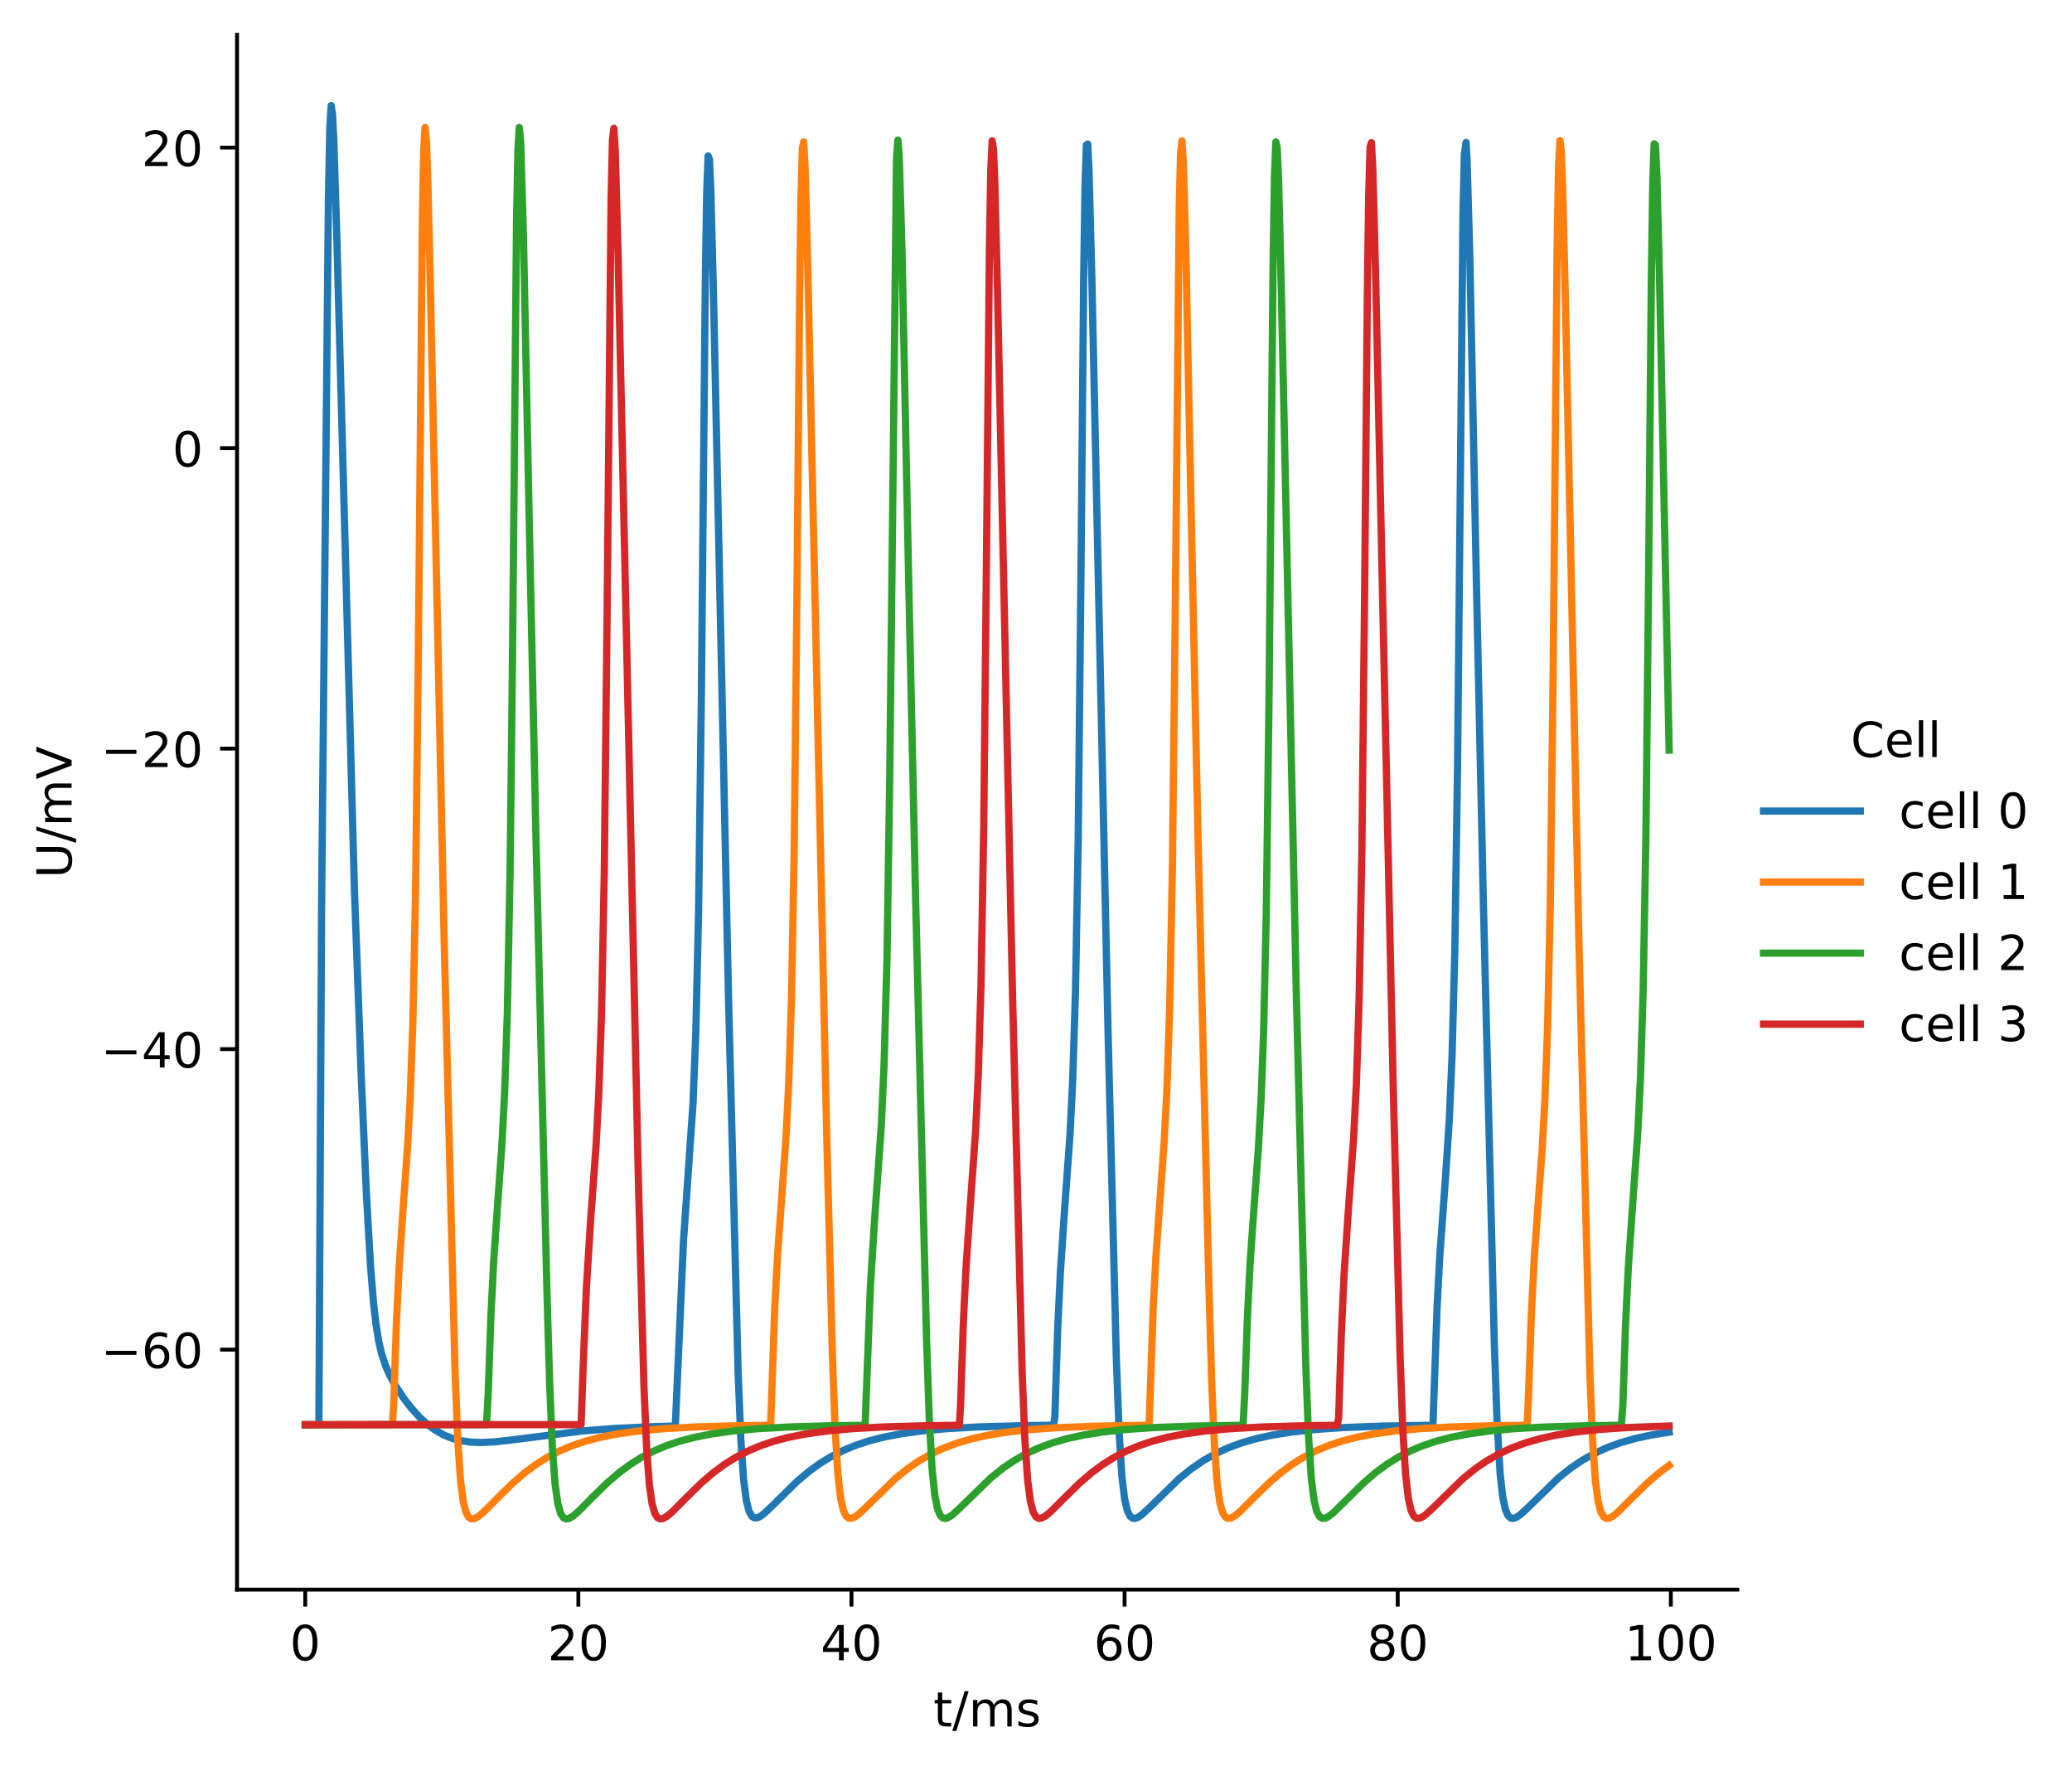 <?xml version="1.0" encoding="utf-8" standalone="no"?>
<!DOCTYPE svg PUBLIC "-//W3C//DTD SVG 1.1//EN"
  "http://www.w3.org/Graphics/SVG/1.1/DTD/svg11.dtd">
<!-- Created with matplotlib (https://matplotlib.org/) -->
<svg height="366.076pt" version="1.1" viewBox="0 0 428.176 366.076" width="428.176pt" xmlns="http://www.w3.org/2000/svg" xmlns:xlink="http://www.w3.org/1999/xlink">
 <defs>
  <style type="text/css">*{stroke-linecap:butt;stroke-linejoin:round;}</style>
 </defs>
 <g id="figure_1">
  <g id="patch_1">
   <path d="M 0 366.076 
L 428.176 366.076 
L 428.176 0 
L 0 0 
z
" style="fill:#ffffff;"/>
  </g>
  <g id="axes_1">
   <g id="patch_2">
    <path d="M 48.983 328.52 
L 359.018 328.52 
L 359.018 7.2 
L 48.983 7.2 
z
" style="fill:#ffffff;"/>
   </g>
   <g id="matplotlib.axis_1">
    <g id="xtick_1">
     <g id="line2d_1">
      <defs>
       <path d="M 0 0 
L 0 3.5 
" id="m2cb6aac0af" style="stroke:#000000;stroke-width:0.8;"/>
      </defs>
      <g>
       <use style="stroke:#000000;stroke-width:0.8;" x="63.075" xlink:href="#m2cb6aac0af" y="328.52"/>
      </g>
     </g>
     <g id="text_1">
      <!-- 0 -->
      <g transform="translate(59.894 343.118)scale(0.1 -0.1)">
       <defs>
        <path d="M 31.781 66.406 
Q 24.172 66.406 20.328 58.906 
Q 16.5 51.422 16.5 36.375 
Q 16.5 21.391 20.328 13.891 
Q 24.172 6.391 31.781 6.391 
Q 39.453 6.391 43.281 13.891 
Q 47.125 21.391 47.125 36.375 
Q 47.125 51.422 43.281 58.906 
Q 39.453 66.406 31.781 66.406 
z
M 31.781 74.219 
Q 44.047 74.219 50.516 64.516 
Q 56.984 54.828 56.984 36.375 
Q 56.984 17.969 50.516 8.266 
Q 44.047 -1.422 31.781 -1.422 
Q 19.531 -1.422 13.062 8.266 
Q 6.594 17.969 6.594 36.375 
Q 6.594 54.828 13.062 64.516 
Q 19.531 74.219 31.781 74.219 
z
" id="DejaVuSans-48"/>
       </defs>
       <use xlink:href="#DejaVuSans-48"/>
      </g>
     </g>
    </g>
    <g id="xtick_2">
     <g id="line2d_2">
      <g>
       <use style="stroke:#000000;stroke-width:0.8;" x="119.516" xlink:href="#m2cb6aac0af" y="328.52"/>
      </g>
     </g>
     <g id="text_2">
      <!-- 20 -->
      <g transform="translate(113.154 343.118)scale(0.1 -0.1)">
       <defs>
        <path d="M 19.188 8.297 
L 53.609 8.297 
L 53.609 0 
L 7.328 0 
L 7.328 8.297 
Q 12.938 14.109 22.625 23.891 
Q 32.328 33.688 34.812 36.531 
Q 39.547 41.844 41.422 45.531 
Q 43.312 49.219 43.312 52.781 
Q 43.312 58.594 39.234 62.25 
Q 35.156 65.922 28.609 65.922 
Q 23.969 65.922 18.812 64.312 
Q 13.672 62.703 7.812 59.422 
L 7.812 69.391 
Q 13.766 71.781 18.938 73 
Q 24.125 74.219 28.422 74.219 
Q 39.75 74.219 46.484 68.547 
Q 53.219 62.891 53.219 53.422 
Q 53.219 48.922 51.531 44.891 
Q 49.859 40.875 45.406 35.406 
Q 44.188 33.984 37.641 27.219 
Q 31.109 20.453 19.188 8.297 
z
" id="DejaVuSans-50"/>
       </defs>
       <use xlink:href="#DejaVuSans-50"/>
       <use x="63.623" xlink:href="#DejaVuSans-48"/>
      </g>
     </g>
    </g>
    <g id="xtick_3">
     <g id="line2d_3">
      <g>
       <use style="stroke:#000000;stroke-width:0.8;" x="175.957" xlink:href="#m2cb6aac0af" y="328.52"/>
      </g>
     </g>
     <g id="text_3">
      <!-- 40 -->
      <g transform="translate(169.594 343.118)scale(0.1 -0.1)">
       <defs>
        <path d="M 37.797 64.312 
L 12.891 25.391 
L 37.797 25.391 
z
M 35.203 72.906 
L 47.609 72.906 
L 47.609 25.391 
L 58.016 25.391 
L 58.016 17.188 
L 47.609 17.188 
L 47.609 0 
L 37.797 0 
L 37.797 17.188 
L 4.891 17.188 
L 4.891 26.703 
z
" id="DejaVuSans-52"/>
       </defs>
       <use xlink:href="#DejaVuSans-52"/>
       <use x="63.623" xlink:href="#DejaVuSans-48"/>
      </g>
     </g>
    </g>
    <g id="xtick_4">
     <g id="line2d_4">
      <g>
       <use style="stroke:#000000;stroke-width:0.8;" x="232.397" xlink:href="#m2cb6aac0af" y="328.52"/>
      </g>
     </g>
     <g id="text_4">
      <!-- 60 -->
      <g transform="translate(226.035 343.118)scale(0.1 -0.1)">
       <defs>
        <path d="M 33.016 40.375 
Q 26.375 40.375 22.484 35.828 
Q 18.609 31.297 18.609 23.391 
Q 18.609 15.531 22.484 10.953 
Q 26.375 6.391 33.016 6.391 
Q 39.656 6.391 43.531 10.953 
Q 47.406 15.531 47.406 23.391 
Q 47.406 31.297 43.531 35.828 
Q 39.656 40.375 33.016 40.375 
z
M 52.594 71.297 
L 52.594 62.312 
Q 48.875 64.062 45.094 64.984 
Q 41.312 65.922 37.594 65.922 
Q 27.828 65.922 22.672 59.328 
Q 17.531 52.734 16.797 39.406 
Q 19.672 43.656 24.016 45.922 
Q 28.375 48.188 33.594 48.188 
Q 44.578 48.188 50.953 41.516 
Q 57.328 34.859 57.328 23.391 
Q 57.328 12.156 50.688 5.359 
Q 44.047 -1.422 33.016 -1.422 
Q 20.359 -1.422 13.672 8.266 
Q 6.984 17.969 6.984 36.375 
Q 6.984 53.656 15.188 63.938 
Q 23.391 74.219 37.203 74.219 
Q 40.922 74.219 44.703 73.484 
Q 48.484 72.75 52.594 71.297 
z
" id="DejaVuSans-54"/>
       </defs>
       <use xlink:href="#DejaVuSans-54"/>
       <use x="63.623" xlink:href="#DejaVuSans-48"/>
      </g>
     </g>
    </g>
    <g id="xtick_5">
     <g id="line2d_5">
      <g>
       <use style="stroke:#000000;stroke-width:0.8;" x="288.838" xlink:href="#m2cb6aac0af" y="328.52"/>
      </g>
     </g>
     <g id="text_5">
      <!-- 80 -->
      <g transform="translate(282.476 343.118)scale(0.1 -0.1)">
       <defs>
        <path d="M 31.781 34.625 
Q 24.75 34.625 20.719 30.859 
Q 16.703 27.094 16.703 20.516 
Q 16.703 13.922 20.719 10.156 
Q 24.75 6.391 31.781 6.391 
Q 38.812 6.391 42.859 10.172 
Q 46.922 13.969 46.922 20.516 
Q 46.922 27.094 42.891 30.859 
Q 38.875 34.625 31.781 34.625 
z
M 21.922 38.812 
Q 15.578 40.375 12.031 44.719 
Q 8.5 49.078 8.5 55.328 
Q 8.5 64.062 14.719 69.141 
Q 20.953 74.219 31.781 74.219 
Q 42.672 74.219 48.875 69.141 
Q 55.078 64.062 55.078 55.328 
Q 55.078 49.078 51.531 44.719 
Q 48 40.375 41.703 38.812 
Q 48.828 37.156 52.797 32.312 
Q 56.781 27.484 56.781 20.516 
Q 56.781 9.906 50.312 4.234 
Q 43.844 -1.422 31.781 -1.422 
Q 19.734 -1.422 13.25 4.234 
Q 6.781 9.906 6.781 20.516 
Q 6.781 27.484 10.781 32.312 
Q 14.797 37.156 21.922 38.812 
z
M 18.312 54.391 
Q 18.312 48.734 21.844 45.562 
Q 25.391 42.391 31.781 42.391 
Q 38.141 42.391 41.719 45.562 
Q 45.312 48.734 45.312 54.391 
Q 45.312 60.062 41.719 63.234 
Q 38.141 66.406 31.781 66.406 
Q 25.391 66.406 21.844 63.234 
Q 18.312 60.062 18.312 54.391 
z
" id="DejaVuSans-56"/>
       </defs>
       <use xlink:href="#DejaVuSans-56"/>
       <use x="63.623" xlink:href="#DejaVuSans-48"/>
      </g>
     </g>
    </g>
    <g id="xtick_6">
     <g id="line2d_6">
      <g>
       <use style="stroke:#000000;stroke-width:0.8;" x="345.279" xlink:href="#m2cb6aac0af" y="328.52"/>
      </g>
     </g>
     <g id="text_6">
      <!-- 100 -->
      <g transform="translate(335.735 343.118)scale(0.1 -0.1)">
       <defs>
        <path d="M 12.406 8.297 
L 28.516 8.297 
L 28.516 63.922 
L 10.984 60.406 
L 10.984 69.391 
L 28.422 72.906 
L 38.281 72.906 
L 38.281 8.297 
L 54.391 8.297 
L 54.391 0 
L 12.406 0 
z
" id="DejaVuSans-49"/>
       </defs>
       <use xlink:href="#DejaVuSans-49"/>
       <use x="63.623" xlink:href="#DejaVuSans-48"/>
       <use x="127.246" xlink:href="#DejaVuSans-48"/>
      </g>
     </g>
    </g>
    <g id="text_7">
     <!-- t/ms -->
     <g transform="translate(192.881 356.797)scale(0.1 -0.1)">
      <defs>
       <path d="M 18.312 70.219 
L 18.312 54.688 
L 36.812 54.688 
L 36.812 47.703 
L 18.312 47.703 
L 18.312 18.016 
Q 18.312 11.328 20.141 9.422 
Q 21.969 7.516 27.594 7.516 
L 36.812 7.516 
L 36.812 0 
L 27.594 0 
Q 17.188 0 13.234 3.875 
Q 9.281 7.766 9.281 18.016 
L 9.281 47.703 
L 2.688 47.703 
L 2.688 54.688 
L 9.281 54.688 
L 9.281 70.219 
z
" id="DejaVuSans-116"/>
       <path d="M 25.391 72.906 
L 33.688 72.906 
L 8.297 -9.281 
L 0 -9.281 
z
" id="DejaVuSans-47"/>
       <path d="M 52 44.188 
Q 55.375 50.25 60.062 53.125 
Q 64.75 56 71.094 56 
Q 79.641 56 84.281 50.016 
Q 88.922 44.047 88.922 33.016 
L 88.922 0 
L 79.891 0 
L 79.891 32.719 
Q 79.891 40.578 77.094 44.375 
Q 74.312 48.188 68.609 48.188 
Q 61.625 48.188 57.562 43.547 
Q 53.516 38.922 53.516 30.906 
L 53.516 0 
L 44.484 0 
L 44.484 32.719 
Q 44.484 40.625 41.703 44.406 
Q 38.922 48.188 33.109 48.188 
Q 26.219 48.188 22.156 43.531 
Q 18.109 38.875 18.109 30.906 
L 18.109 0 
L 9.078 0 
L 9.078 54.688 
L 18.109 54.688 
L 18.109 46.188 
Q 21.188 51.219 25.484 53.609 
Q 29.781 56 35.688 56 
Q 41.656 56 45.828 52.969 
Q 50 49.953 52 44.188 
z
" id="DejaVuSans-109"/>
       <path d="M 44.281 53.078 
L 44.281 44.578 
Q 40.484 46.531 36.375 47.5 
Q 32.281 48.484 27.875 48.484 
Q 21.188 48.484 17.844 46.438 
Q 14.5 44.391 14.5 40.281 
Q 14.5 37.156 16.891 35.375 
Q 19.281 33.594 26.516 31.984 
L 29.594 31.297 
Q 39.156 29.25 43.188 25.516 
Q 47.219 21.781 47.219 15.094 
Q 47.219 7.469 41.188 3.016 
Q 35.156 -1.422 24.609 -1.422 
Q 20.219 -1.422 15.453 -0.562 
Q 10.688 0.297 5.422 2 
L 5.422 11.281 
Q 10.406 8.688 15.234 7.391 
Q 20.062 6.109 24.812 6.109 
Q 31.156 6.109 34.562 8.281 
Q 37.984 10.453 37.984 14.406 
Q 37.984 18.062 35.516 20.016 
Q 33.062 21.969 24.703 23.781 
L 21.578 24.516 
Q 13.234 26.266 9.516 29.906 
Q 5.812 33.547 5.812 39.891 
Q 5.812 47.609 11.281 51.797 
Q 16.75 56 26.812 56 
Q 31.781 56 36.172 55.266 
Q 40.578 54.547 44.281 53.078 
z
" id="DejaVuSans-115"/>
      </defs>
      <use xlink:href="#DejaVuSans-116"/>
      <use x="39.209" xlink:href="#DejaVuSans-47"/>
      <use x="72.9" xlink:href="#DejaVuSans-109"/>
      <use x="170.312" xlink:href="#DejaVuSans-115"/>
     </g>
    </g>
   </g>
   <g id="matplotlib.axis_2">
    <g id="ytick_1">
     <g id="line2d_7">
      <defs>
       <path d="M 0 0 
L -3.5 0 
" id="m907a06afe2" style="stroke:#000000;stroke-width:0.8;"/>
      </defs>
      <g>
       <use style="stroke:#000000;stroke-width:0.8;" x="48.983" xlink:href="#m907a06afe2" y="278.923"/>
      </g>
     </g>
     <g id="text_8">
      <!-- −60 -->
      <g transform="translate(20.878 282.722)scale(0.1 -0.1)">
       <defs>
        <path d="M 10.594 35.5 
L 73.188 35.5 
L 73.188 27.203 
L 10.594 27.203 
z
" id="DejaVuSans-8722"/>
       </defs>
       <use xlink:href="#DejaVuSans-8722"/>
       <use x="83.789" xlink:href="#DejaVuSans-54"/>
       <use x="147.412" xlink:href="#DejaVuSans-48"/>
      </g>
     </g>
    </g>
    <g id="ytick_2">
     <g id="line2d_8">
      <g>
       <use style="stroke:#000000;stroke-width:0.8;" x="48.983" xlink:href="#m907a06afe2" y="216.82"/>
      </g>
     </g>
     <g id="text_9">
      <!-- −40 -->
      <g transform="translate(20.878 220.619)scale(0.1 -0.1)">
       <use xlink:href="#DejaVuSans-8722"/>
       <use x="83.789" xlink:href="#DejaVuSans-52"/>
       <use x="147.412" xlink:href="#DejaVuSans-48"/>
      </g>
     </g>
    </g>
    <g id="ytick_3">
     <g id="line2d_9">
      <g>
       <use style="stroke:#000000;stroke-width:0.8;" x="48.983" xlink:href="#m907a06afe2" y="154.717"/>
      </g>
     </g>
     <g id="text_10">
      <!-- −20 -->
      <g transform="translate(20.878 158.516)scale(0.1 -0.1)">
       <use xlink:href="#DejaVuSans-8722"/>
       <use x="83.789" xlink:href="#DejaVuSans-50"/>
       <use x="147.412" xlink:href="#DejaVuSans-48"/>
      </g>
     </g>
    </g>
    <g id="ytick_4">
     <g id="line2d_10">
      <g>
       <use style="stroke:#000000;stroke-width:0.8;" x="48.983" xlink:href="#m907a06afe2" y="92.614"/>
      </g>
     </g>
     <g id="text_11">
      <!-- 0 -->
      <g transform="translate(35.62 96.414)scale(0.1 -0.1)">
       <use xlink:href="#DejaVuSans-48"/>
      </g>
     </g>
    </g>
    <g id="ytick_5">
     <g id="line2d_11">
      <g>
       <use style="stroke:#000000;stroke-width:0.8;" x="48.983" xlink:href="#m907a06afe2" y="30.511"/>
      </g>
     </g>
     <g id="text_12">
      <!-- 20 -->
      <g transform="translate(29.258 34.311)scale(0.1 -0.1)">
       <use xlink:href="#DejaVuSans-50"/>
       <use x="63.623" xlink:href="#DejaVuSans-48"/>
      </g>
     </g>
    </g>
    <g id="text_13">
     <!-- U/mV -->
     <g transform="translate(14.798 181.494)rotate(-90)scale(0.1 -0.1)">
      <defs>
       <path d="M 8.688 72.906 
L 18.609 72.906 
L 18.609 28.609 
Q 18.609 16.891 22.844 11.734 
Q 27.094 6.594 36.625 6.594 
Q 46.094 6.594 50.344 11.734 
Q 54.594 16.891 54.594 28.609 
L 54.594 72.906 
L 64.5 72.906 
L 64.5 27.391 
Q 64.5 13.141 57.438 5.859 
Q 50.391 -1.422 36.625 -1.422 
Q 22.797 -1.422 15.734 5.859 
Q 8.688 13.141 8.688 27.391 
z
" id="DejaVuSans-85"/>
       <path d="M 28.609 0 
L 0.781 72.906 
L 11.078 72.906 
L 34.188 11.531 
L 57.328 72.906 
L 67.578 72.906 
L 39.797 0 
z
" id="DejaVuSans-86"/>
      </defs>
      <use xlink:href="#DejaVuSans-85"/>
      <use x="73.193" xlink:href="#DejaVuSans-47"/>
      <use x="106.885" xlink:href="#DejaVuSans-109"/>
      <use x="204.297" xlink:href="#DejaVuSans-86"/>
     </g>
    </g>
   </g>
   <g id="line2d_12">
    <path clip-path="url(#p8033eed20a)" d="M 63.075 294.449 
L 65.897 294.433 
L 66.462 186.661 
L 67.873 40.858 
L 68.155 26.43 
L 68.437 21.805 
L 68.719 23.696 
L 69.002 29.558 
L 69.566 47.578 
L 73.235 183.717 
L 74.646 222.403 
L 75.704 246.535 
L 76.551 261.397 
L 77.186 269.235 
L 77.679 273.558 
L 78.244 277.077 
L 78.808 279.573 
L 79.655 282.208 
L 80.501 284.149 
L 81.63 286.233 
L 83.323 288.833 
L 85.017 291.036 
L 86.71 292.899 
L 88.403 294.435 
L 90.096 295.66 
L 91.79 296.595 
L 93.483 297.272 
L 95.176 297.726 
L 97.151 298.02 
L 99.409 298.116 
L 102.231 297.985 
L 106.182 297.537 
L 120.363 295.73 
L 126.853 295.223 
L 134.473 294.86 
L 139.552 294.713 
L 141.246 256.383 
L 143.221 227.931 
L 143.786 213.393 
L 144.35 188.939 
L 144.914 145.856 
L 145.761 57.285 
L 146.043 39.663 
L 146.325 32.211 
L 146.608 32.901 
L 146.89 39.246 
L 147.454 61.491 
L 150.558 206.687 
L 152.534 283.721 
L 153.098 297.605 
L 153.663 305.756 
L 154.227 310.113 
L 154.791 312.32 
L 155.356 313.342 
L 155.92 313.698 
L 156.485 313.671 
L 157.049 313.419 
L 157.896 312.803 
L 159.589 311.204 
L 164.669 306.198 
L 167.208 304.063 
L 169.466 302.433 
L 171.724 301.047 
L 174.263 299.754 
L 176.803 298.703 
L 179.625 297.771 
L 182.73 296.977 
L 186.398 296.277 
L 190.631 295.705 
L 195.711 295.248 
L 202.202 294.894 
L 211.232 294.641 
L 217.723 294.55 
L 217.978 292.908 
L 218.569 274.753 
L 219.134 262.766 
L 219.98 250.219 
L 221.109 234.57 
L 221.674 223.195 
L 222.238 205.249 
L 222.802 173.73 
L 223.367 119.841 
L 223.931 58.282 
L 224.213 38.806 
L 224.496 29.969 
L 224.778 29.774 
L 225.06 35.581 
L 225.624 57.323 
L 229.011 214.717 
L 230.704 281.257 
L 231.269 296.127 
L 231.833 305.015 
L 232.397 309.79 
L 232.962 312.218 
L 233.526 313.355 
L 234.091 313.774 
L 234.655 313.781 
L 235.219 313.548 
L 236.066 312.946 
L 237.477 311.636 
L 243.685 305.57 
L 246.155 303.575 
L 248.695 301.837 
L 251.234 300.4 
L 253.774 299.226 
L 256.596 298.183 
L 259.701 297.291 
L 263.087 296.557 
L 267.038 295.935 
L 271.835 295.419 
L 277.762 295.019 
L 285.663 294.726 
L 296.114 294.549 
L 296.961 270.363 
L 297.525 259.643 
L 298.654 244.205 
L 299.501 231.314 
L 300.065 218.302 
L 300.629 196.913 
L 301.194 158.766 
L 302.323 44.292 
L 302.605 31.9 
L 302.948 29.444 
L 303.16 32.828 
L 303.724 52.534 
L 305.135 122.2 
L 306.546 186.875 
L 308.804 277.725 
L 309.368 293.799 
L 310.003 304.586 
L 310.497 309.108 
L 311.062 311.881 
L 311.626 313.208 
L 312.19 313.734 
L 312.755 313.803 
L 313.319 313.606 
L 314.166 313.034 
L 315.577 311.743 
L 322.067 305.419 
L 324.607 303.393 
L 326.865 301.861 
L 329.405 300.419 
L 331.945 299.242 
L 334.767 298.195 
L 337.871 297.3 
L 341.257 296.564 
L 344.926 295.977 
L 344.926 295.977 
" style="fill:none;stroke:#1f77b4;stroke-linecap:square;stroke-width:1.5;"/>
   </g>
   <g id="line2d_13">
    <path clip-path="url(#p8033eed20a)" d="M 63.075 294.449 
L 78.526 294.423 
L 81.066 294.423 
L 81.349 290.384 
L 81.913 273.564 
L 82.478 261.881 
L 83.324 249.437 
L 84.241 236.709 
L 84.734 227.568 
L 85.299 212.013 
L 85.863 185.187 
L 86.428 137.189 
L 87.274 45.922 
L 87.556 31.01 
L 87.839 26.34 
L 88.121 29.201 
L 88.403 37.033 
L 88.968 60.782 
L 91.79 194.573 
L 94.047 283.871 
L 94.612 297.891 
L 95.176 306.07 
L 95.74 310.404 
L 96.305 312.578 
L 96.869 313.569 
L 97.434 313.902 
L 97.998 313.857 
L 98.845 313.405 
L 99.973 312.455 
L 102.513 309.895 
L 105.9 306.561 
L 108.44 304.374 
L 110.768 302.651 
L 113.025 301.23 
L 115.565 299.902 
L 118.105 298.822 
L 120.927 297.864 
L 124.031 297.047 
L 127.7 296.328 
L 131.933 295.74 
L 137.013 295.269 
L 143.503 294.906 
L 152.252 294.652 
L 159.254 294.551 
L 160.1 270.365 
L 160.665 259.644 
L 161.511 247.848 
L 162.411 235.311 
L 162.975 224.277 
L 163.54 207.047 
L 164.104 176.96 
L 164.669 124.882 
L 165.233 62.306 
L 165.515 41.135 
L 165.797 30.702 
L 166.08 29.323 
L 166.362 34.341 
L 166.926 55.287 
L 170.877 236.012 
L 172.006 279.803 
L 172.57 295.181 
L 173.135 304.488 
L 173.699 309.517 
L 174.263 312.084 
L 174.828 313.298 
L 175.392 313.76 
L 175.957 313.793 
L 176.521 313.574 
L 177.368 312.984 
L 178.779 311.681 
L 184.987 305.609 
L 187.527 303.556 
L 189.785 301.999 
L 192.324 300.533 
L 194.864 299.334 
L 197.686 298.268 
L 200.791 297.356 
L 204.177 296.605 
L 208.128 295.969 
L 212.925 295.441 
L 218.852 295.032 
L 226.753 294.732 
L 237.459 294.549 
L 238.306 270.363 
L 238.87 259.643 
L 239.735 247.613 
L 240.581 235.877 
L 241.146 225.093 
L 241.71 208.395 
L 242.274 179.384 
L 242.839 128.77 
L 243.685 43.177 
L 243.968 31.457 
L 244.25 29.1 
L 244.532 33.46 
L 245.026 50.669 
L 246.155 105.899 
L 247.566 172.878 
L 249.823 265.926 
L 250.388 285.306 
L 250.952 298.686 
L 251.517 306.423 
L 252.081 310.519 
L 252.645 312.573 
L 253.21 313.504 
L 253.774 313.805 
L 254.339 313.745 
L 255.185 313.282 
L 256.314 312.329 
L 258.854 309.776 
L 262.24 306.46 
L 264.78 304.288 
L 267.038 302.625 
L 269.295 301.209 
L 271.835 299.886 
L 274.375 298.809 
L 277.197 297.854 
L 280.301 297.04 
L 283.97 296.323 
L 288.203 295.736 
L 293.283 295.268 
L 299.773 294.905 
L 308.804 294.646 
L 315.577 294.55 
L 315.878 288.064 
L 316.442 271.982 
L 317.058 259.937 
L 317.834 248.989 
L 318.681 237.552 
L 319.245 227.466 
L 319.81 212.254 
L 320.374 186.284 
L 320.939 140.223 
L 321.785 50.467 
L 322.067 34.674 
L 322.35 29.059 
L 322.632 31.175 
L 322.914 38.497 
L 323.478 61.741 
L 326.301 195.379 
L 328.558 284.217 
L 329.123 298.009 
L 329.687 306.054 
L 330.251 310.329 
L 330.816 312.481 
L 331.38 313.466 
L 331.945 313.799 
L 332.509 313.756 
L 333.356 313.308 
L 334.484 312.363 
L 337.024 309.813 
L 340.411 306.493 
L 342.951 304.317 
L 344.926 302.845 
L 344.926 302.845 
" style="fill:none;stroke:#ff7f0e;stroke-linecap:square;stroke-width:1.5;"/>
   </g>
   <g id="line2d_14">
    <path clip-path="url(#p8033eed20a)" d="M 63.075 294.449 
L 78.526 294.423 
L 100.538 294.425 
L 100.886 287.945 
L 101.451 271.871 
L 102.015 260.676 
L 102.862 248.517 
L 103.708 236.704 
L 104.273 225.992 
L 104.837 209.441 
L 105.406 180.187 
L 105.9 136.705 
L 106.746 45.612 
L 107.029 30.878 
L 107.311 26.348 
L 107.593 29.305 
L 108.157 48.18 
L 109.357 107.05 
L 110.768 173.747 
L 113.025 266.842 
L 113.59 286.116 
L 114.154 299.281 
L 114.719 306.825 
L 115.283 310.79 
L 115.847 312.763 
L 116.412 313.643 
L 116.976 313.913 
L 117.541 313.832 
L 118.387 313.35 
L 119.516 312.384 
L 122.338 309.527 
L 125.442 306.492 
L 127.982 304.314 
L 130.24 302.647 
L 132.497 301.227 
L 135.037 299.9 
L 137.577 298.82 
L 140.399 297.863 
L 143.503 297.046 
L 147.172 296.327 
L 151.405 295.739 
L 156.485 295.269 
L 162.975 294.906 
L 171.724 294.652 
L 178.779 294.55 
L 179.864 265.919 
L 180.71 252.44 
L 182.121 232.6 
L 182.686 220.259 
L 183.294 198.171 
L 183.858 161.035 
L 185.269 32.586 
L 185.552 28.938 
L 185.834 32.42 
L 186.398 51.791 
L 187.809 121.361 
L 189.22 186.157 
L 191.478 277.151 
L 192.042 293.413 
L 192.607 303.49 
L 193.171 308.994 
L 193.735 311.824 
L 194.3 313.184 
L 194.864 313.727 
L 195.429 313.807 
L 195.993 313.616 
L 196.84 313.049 
L 198.251 311.76 
L 204.741 305.434 
L 207.281 303.406 
L 209.539 301.871 
L 212.079 300.428 
L 214.619 299.249 
L 217.441 298.2 
L 220.545 297.305 
L 223.931 296.567 
L 227.882 295.942 
L 232.68 295.423 
L 238.606 295.022 
L 246.508 294.727 
L 256.878 294.551 
L 257.222 288.064 
L 257.787 271.983 
L 258.351 260.803 
L 259.198 248.752 
L 260.044 237.268 
L 260.618 226.85 
L 261.112 213.693 
L 261.676 188.843 
L 262.24 144.603 
L 263.087 53.836 
L 263.369 36.379 
L 263.651 29.347 
L 263.934 30.459 
L 264.216 37.127 
L 264.78 59.727 
L 267.884 205.279 
L 269.86 282.901 
L 270.424 297.18 
L 270.989 305.599 
L 271.553 310.094 
L 272.117 312.367 
L 272.682 313.419 
L 273.246 313.789 
L 273.811 313.769 
L 274.375 313.519 
L 275.504 312.66 
L 277.479 310.726 
L 281.783 306.468 
L 284.252 304.351 
L 286.51 302.68 
L 288.838 301.215 
L 291.307 299.923 
L 293.847 298.839 
L 296.669 297.878 
L 299.773 297.059 
L 303.442 296.336 
L 307.675 295.746 
L 312.755 295.273 
L 319.245 294.908 
L 327.994 294.653 
L 335.049 294.551 
L 335.359 290.506 
L 335.923 273.678 
L 336.487 262.007 
L 337.334 249.661 
L 338.435 234.297 
L 339 222.8 
L 339.564 204.589 
L 340.128 172.538 
L 340.693 118.005 
L 341.257 56.876 
L 341.54 38.014 
L 341.822 29.738 
L 342.104 29.953 
L 342.386 36.031 
L 342.951 58.045 
L 344.926 155.033 
L 344.926 155.033 
" style="fill:none;stroke:#2ca02c;stroke-linecap:square;stroke-width:1.5;"/>
   </g>
   <g id="line2d_15">
    <path clip-path="url(#p8033eed20a)" d="M 63.075 294.449 
L 78.526 294.423 
L 120.08 294.426 
L 120.636 279.154 
L 121.2 265.803 
L 122.047 252.257 
L 123.176 236.706 
L 123.74 225.994 
L 124.305 209.446 
L 124.869 180.558 
L 125.433 129.431 
L 126.28 41.155 
L 126.571 28.819 
L 126.853 26.526 
L 127.136 31.012 
L 127.7 51.448 
L 131.933 244.334 
L 133.062 286.243 
L 133.626 299.358 
L 134.191 306.866 
L 134.755 310.812 
L 135.319 312.773 
L 135.884 313.647 
L 136.448 313.913 
L 137.013 313.83 
L 137.859 313.347 
L 138.988 312.379 
L 141.81 309.523 
L 144.914 306.488 
L 147.454 304.311 
L 149.712 302.644 
L 151.969 301.225 
L 154.509 299.898 
L 157.049 298.818 
L 159.871 297.861 
L 162.975 297.045 
L 166.644 296.326 
L 170.877 295.738 
L 175.957 295.269 
L 182.447 294.905 
L 191.196 294.652 
L 198.251 294.55 
L 198.497 290.506 
L 199.062 273.678 
L 199.626 262.007 
L 200.473 249.66 
L 201.602 233.831 
L 202.166 222.101 
L 202.73 203.404 
L 203.295 170.395 
L 203.859 114.755 
L 204.459 51.535 
L 204.741 35.186 
L 205.024 29.089 
L 205.306 30.862 
L 205.588 37.96 
L 206.152 60.983 
L 209.257 206.388 
L 211.232 283.733 
L 211.797 297.707 
L 212.361 305.889 
L 212.925 310.245 
L 213.49 312.441 
L 214.054 313.451 
L 214.619 313.797 
L 215.183 313.763 
L 216.03 313.321 
L 217.158 312.379 
L 219.698 309.83 
L 223.085 306.509 
L 225.624 304.33 
L 227.882 302.662 
L 230.14 301.24 
L 232.68 299.911 
L 235.219 298.829 
L 238.041 297.87 
L 241.146 297.052 
L 244.814 296.332 
L 248.977 295.751 
L 254.056 295.277 
L 260.618 294.907 
L 269.578 294.649 
L 276.351 294.551 
L 276.633 292.909 
L 277.197 275.454 
L 277.762 263.258 
L 278.608 250.576 
L 279.737 235.023 
L 280.302 223.856 
L 280.866 206.349 
L 281.43 175.707 
L 281.995 122.938 
L 282.559 60.718 
L 282.841 40.199 
L 283.123 30.391 
L 283.406 29.478 
L 283.688 34.809 
L 284.252 56.07 
L 287.921 225.143 
L 289.332 280.37 
L 289.896 295.552 
L 290.461 304.695 
L 291.025 309.624 
L 291.59 312.137 
L 292.154 313.321 
L 292.718 313.766 
L 293.283 313.788 
L 293.847 313.564 
L 294.694 312.97 
L 296.105 311.664 
L 302.313 305.594 
L 304.853 303.543 
L 307.111 301.988 
L 309.651 300.524 
L 312.19 299.327 
L 315.012 298.262 
L 318.117 297.352 
L 321.503 296.602 
L 325.454 295.967 
L 330.251 295.44 
L 336.178 295.031 
L 344.079 294.732 
L 344.926 294.71 
L 344.926 294.71 
" style="fill:none;stroke:#d62728;stroke-linecap:square;stroke-width:1.5;"/>
   </g>
   <g id="line2d_16"/>
   <g id="line2d_17"/>
   <g id="line2d_18"/>
   <g id="line2d_19"/>
   <g id="patch_3">
    <path d="M 48.983 328.52 
L 48.983 7.2 
" style="fill:none;stroke:#000000;stroke-linecap:square;stroke-linejoin:miter;stroke-width:0.8;"/>
   </g>
   <g id="patch_4">
    <path d="M 48.983 328.52 
L 359.018 328.52 
" style="fill:none;stroke:#000000;stroke-linecap:square;stroke-linejoin:miter;stroke-width:0.8;"/>
   </g>
  </g>
  <g id="legend_1">
   <g id="text_14">
    <!-- Cell -->
    <g transform="translate(382.455 156.441)scale(0.1 -0.1)">
     <defs>
      <path d="M 64.406 67.281 
L 64.406 56.891 
Q 59.422 61.531 53.781 63.812 
Q 48.141 66.109 41.797 66.109 
Q 29.297 66.109 22.656 58.469 
Q 16.016 50.828 16.016 36.375 
Q 16.016 21.969 22.656 14.328 
Q 29.297 6.688 41.797 6.688 
Q 48.141 6.688 53.781 8.984 
Q 59.422 11.281 64.406 15.922 
L 64.406 5.609 
Q 59.234 2.094 53.438 0.328 
Q 47.656 -1.422 41.219 -1.422 
Q 24.656 -1.422 15.125 8.703 
Q 5.609 18.844 5.609 36.375 
Q 5.609 53.953 15.125 64.078 
Q 24.656 74.219 41.219 74.219 
Q 47.75 74.219 53.531 72.484 
Q 59.328 70.75 64.406 67.281 
z
" id="DejaVuSans-67"/>
      <path d="M 56.203 29.594 
L 56.203 25.203 
L 14.891 25.203 
Q 15.484 15.922 20.484 11.062 
Q 25.484 6.203 34.422 6.203 
Q 39.594 6.203 44.453 7.469 
Q 49.312 8.734 54.109 11.281 
L 54.109 2.781 
Q 49.266 0.734 44.188 -0.344 
Q 39.109 -1.422 33.891 -1.422 
Q 20.797 -1.422 13.156 6.188 
Q 5.516 13.812 5.516 26.812 
Q 5.516 40.234 12.766 48.109 
Q 20.016 56 32.328 56 
Q 43.359 56 49.781 48.891 
Q 56.203 41.797 56.203 29.594 
z
M 47.219 32.234 
Q 47.125 39.594 43.094 43.984 
Q 39.062 48.391 32.422 48.391 
Q 24.906 48.391 20.391 44.141 
Q 15.875 39.891 15.188 32.172 
z
" id="DejaVuSans-101"/>
      <path d="M 9.422 75.984 
L 18.406 75.984 
L 18.406 0 
L 9.422 0 
z
" id="DejaVuSans-108"/>
     </defs>
     <use xlink:href="#DejaVuSans-67"/>
     <use x="69.824" xlink:href="#DejaVuSans-101"/>
     <use x="131.348" xlink:href="#DejaVuSans-108"/>
     <use x="159.131" xlink:href="#DejaVuSans-108"/>
    </g>
   </g>
   <g id="line2d_20">
    <path d="M 364.427 167.619 
L 384.427 167.619 
" style="fill:none;stroke:#1f77b4;stroke-linecap:square;stroke-width:1.5;"/>
   </g>
   <g id="line2d_21"/>
   <g id="text_15">
    <!-- cell 0 -->
    <g transform="translate(392.427 171.119)scale(0.1 -0.1)">
     <defs>
      <path d="M 48.781 52.594 
L 48.781 44.188 
Q 44.969 46.297 41.141 47.344 
Q 37.312 48.391 33.406 48.391 
Q 24.656 48.391 19.812 42.844 
Q 14.984 37.312 14.984 27.297 
Q 14.984 17.281 19.812 11.734 
Q 24.656 6.203 33.406 6.203 
Q 37.312 6.203 41.141 7.25 
Q 44.969 8.297 48.781 10.406 
L 48.781 2.094 
Q 45.016 0.344 40.984 -0.531 
Q 36.969 -1.422 32.422 -1.422 
Q 20.062 -1.422 12.781 6.344 
Q 5.516 14.109 5.516 27.297 
Q 5.516 40.672 12.859 48.328 
Q 20.219 56 33.016 56 
Q 37.156 56 41.109 55.141 
Q 45.062 54.297 48.781 52.594 
z
" id="DejaVuSans-99"/>
      <path id="DejaVuSans-32"/>
     </defs>
     <use xlink:href="#DejaVuSans-99"/>
     <use x="54.98" xlink:href="#DejaVuSans-101"/>
     <use x="116.504" xlink:href="#DejaVuSans-108"/>
     <use x="144.287" xlink:href="#DejaVuSans-108"/>
     <use x="172.07" xlink:href="#DejaVuSans-32"/>
     <use x="203.857" xlink:href="#DejaVuSans-48"/>
    </g>
   </g>
   <g id="line2d_22">
    <path d="M 364.427 182.298 
L 384.427 182.298 
" style="fill:none;stroke:#ff7f0e;stroke-linecap:square;stroke-width:1.5;"/>
   </g>
   <g id="line2d_23"/>
   <g id="text_16">
    <!-- cell 1 -->
    <g transform="translate(392.427 185.798)scale(0.1 -0.1)">
     <use xlink:href="#DejaVuSans-99"/>
     <use x="54.98" xlink:href="#DejaVuSans-101"/>
     <use x="116.504" xlink:href="#DejaVuSans-108"/>
     <use x="144.287" xlink:href="#DejaVuSans-108"/>
     <use x="172.07" xlink:href="#DejaVuSans-32"/>
     <use x="203.857" xlink:href="#DejaVuSans-49"/>
    </g>
   </g>
   <g id="line2d_24">
    <path d="M 364.427 196.976 
L 384.427 196.976 
" style="fill:none;stroke:#2ca02c;stroke-linecap:square;stroke-width:1.5;"/>
   </g>
   <g id="line2d_25"/>
   <g id="text_17">
    <!-- cell 2 -->
    <g transform="translate(392.427 200.476)scale(0.1 -0.1)">
     <use xlink:href="#DejaVuSans-99"/>
     <use x="54.98" xlink:href="#DejaVuSans-101"/>
     <use x="116.504" xlink:href="#DejaVuSans-108"/>
     <use x="144.287" xlink:href="#DejaVuSans-108"/>
     <use x="172.07" xlink:href="#DejaVuSans-32"/>
     <use x="203.857" xlink:href="#DejaVuSans-50"/>
    </g>
   </g>
   <g id="line2d_26">
    <path d="M 364.427 211.654 
L 384.427 211.654 
" style="fill:none;stroke:#d62728;stroke-linecap:square;stroke-width:1.5;"/>
   </g>
   <g id="line2d_27"/>
   <g id="text_18">
    <!-- cell 3 -->
    <g transform="translate(392.427 215.154)scale(0.1 -0.1)">
     <defs>
      <path d="M 40.578 39.312 
Q 47.656 37.797 51.625 33 
Q 55.609 28.219 55.609 21.188 
Q 55.609 10.406 48.188 4.484 
Q 40.766 -1.422 27.094 -1.422 
Q 22.516 -1.422 17.656 -0.516 
Q 12.797 0.391 7.625 2.203 
L 7.625 11.719 
Q 11.719 9.328 16.594 8.109 
Q 21.484 6.891 26.812 6.891 
Q 36.078 6.891 40.938 10.547 
Q 45.797 14.203 45.797 21.188 
Q 45.797 27.641 41.281 31.266 
Q 36.766 34.906 28.719 34.906 
L 20.219 34.906 
L 20.219 43.016 
L 29.109 43.016 
Q 36.375 43.016 40.234 45.922 
Q 44.094 48.828 44.094 54.297 
Q 44.094 59.906 40.109 62.906 
Q 36.141 65.922 28.719 65.922 
Q 24.656 65.922 20.016 65.031 
Q 15.375 64.156 9.812 62.312 
L 9.812 71.094 
Q 15.438 72.656 20.344 73.438 
Q 25.25 74.219 29.594 74.219 
Q 40.828 74.219 47.359 69.109 
Q 53.906 64.016 53.906 55.328 
Q 53.906 49.266 50.438 45.094 
Q 46.969 40.922 40.578 39.312 
z
" id="DejaVuSans-51"/>
     </defs>
     <use xlink:href="#DejaVuSans-99"/>
     <use x="54.98" xlink:href="#DejaVuSans-101"/>
     <use x="116.504" xlink:href="#DejaVuSans-108"/>
     <use x="144.287" xlink:href="#DejaVuSans-108"/>
     <use x="172.07" xlink:href="#DejaVuSans-32"/>
     <use x="203.857" xlink:href="#DejaVuSans-51"/>
    </g>
   </g>
  </g>
 </g>
 <defs>
  <clipPath id="p8033eed20a">
   <rect height="321.32" width="310.036" x="48.983" y="7.2"/>
  </clipPath>
 </defs>
</svg>
